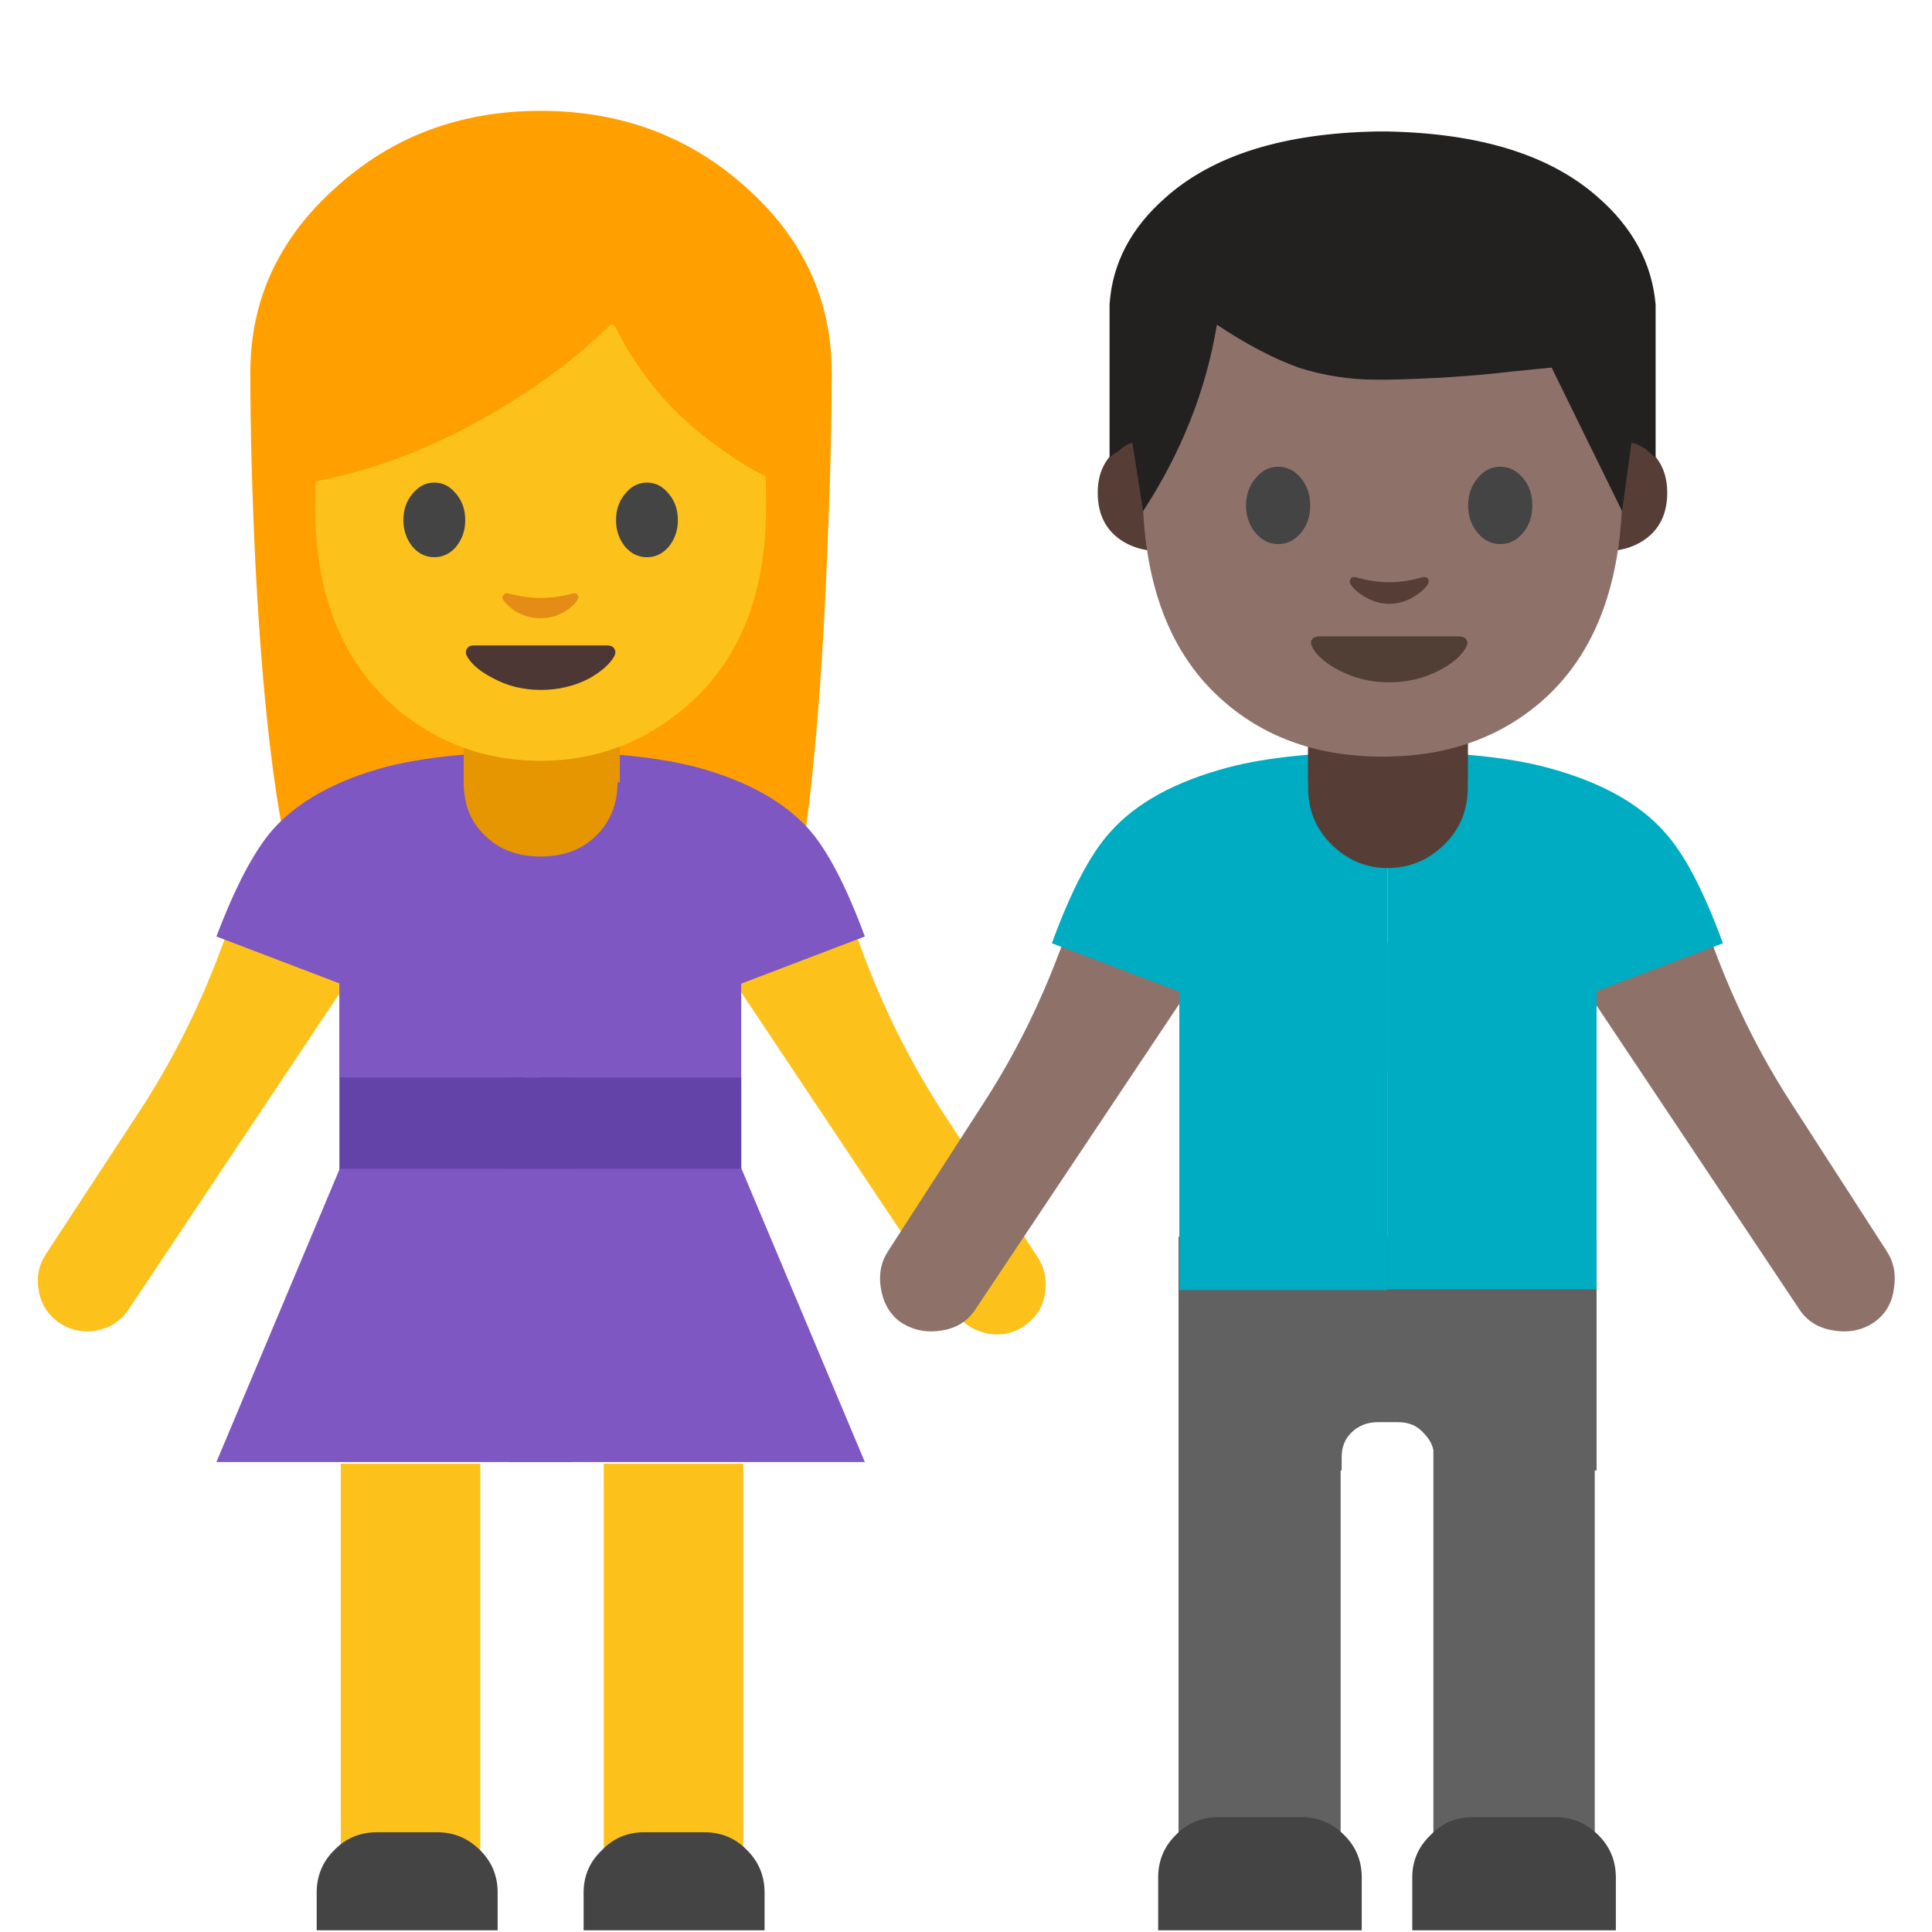 <svg xmlns="http://www.w3.org/2000/svg" xmlns:xlink="http://www.w3.org/1999/xlink" preserveAspectRatio="none" viewBox="0 0 72 72"><defs><path fill="#FFA000" d="M110.9 36.8q.3-6.85.3-12.1H72.65q0 5.8.35 12.95.75 14.3 2.6 21 1.3 4.6 2.75 5.95 1.9 1.7 5-.6l17.1-.15q3.15 2.4 5.55.65 2.2-1.6 2.95-6 1.4-8.05 1.95-21.7z" id="a"/><path fill="#FFA000" d="M91.9 42q8 0 13.65-5.05 5.65-5.1 5.65-12.25 0-7.2-5.65-12.25-5.65-5.1-13.65-5.1t-13.6 5.1q-5.65 5.05-5.65 12.25 0 7.15 5.65 12.25Q83.9 42 91.9 42z" id="b"/><path fill="#FCC21B" d="M112.7 61.65l-9.4-2.35.3 4.1L119.35 87q.85 1.2 2.3 1.45 1.45.2 2.55-.7 1-.8 1.15-2.05.2-1.3-.5-2.35l-6.55-10q-3-4.75-4.95-9.95l-.65-1.75z" id="c"/><path fill="#FCC21B" d="M80.65 59.1l-9.4 2.35-.65 1.75q-1.95 5.2-4.95 9.95l-6.55 10q-.7 1.05-.5 2.3.15 1.25 1.15 2.1 1.15.9 2.6.7Q63.8 88 64.6 86.8l15.75-23.6.3-4.1z" id="d"/><path fill="#7E57C2" d="M91.9 70.3V49.85q-6.35 0-10.25 1-5 1.35-7.5 4.15-1.85 2.1-3.75 7.1l21.5 8.2z" id="e"/><path fill="#7E57C2" d="M88.65 55.7v15.75h5.3V55.7h-5.3z" id="f"/><path fill="#7E57C2" d="M90.8 79.4V62H78.55v17.4H90.8z" id="g"/><path fill="#7E57C2" d="M91.9 96.95v-19.5H78.6l-8.2 19.5h21.5z" id="h"/><path fill="#FCC21B" d="M54 71.8h5.2V54.55H54V71.8z" id="i"/><path fill="#FCC21B" d="M49.4 71.8V54.55h-5.2V71.8h5.2z" id="j"/><path fill="#444" d="M78.2 122.7q-1.15 1.15-1.15 2.8v2.5h12v-2.5q0-1.65-1.15-2.8-1.2-1.2-2.85-1.2h-4q-1.7 0-2.85 1.2z" id="k"/><path fill="#7E57C2" d="M91.9 49.85V70.3l21.5-8.2q-1.85-5-3.7-7.1-2.5-2.8-7.55-4.15-3.9-1-10.25-1z" id="l"/><path fill="#7E57C2" d="M105.2 79.4V62H91.9v17.4h13.3z" id="m"/><path fill="#7E57C2" d="M105.2 77.45H91.9v19.5h21.5l-8.2-19.5z" id="n"/><path fill="#444" d="M94.75 125.5v2.5h12v-2.5q0-1.65-1.15-2.8-1.15-1.2-2.85-1.2h-4q-1.65 0-2.8 1.2-1.2 1.15-1.2 2.8z" id="o"/><path fill="#E59600" d="M97 46.75H86.8v5.15q0 2.2 1.45 3.55 1.4 1.35 3.65 1.35t3.65-1.35Q97 54.05 97 51.9v-5.15z" id="p"/><path fill="#E59600" d="M54.55 29.15h.05V26.3q0-.6-.35-1.05-.4-.45-.9-.45h-3.3q-.5 0-.9.5-.3.45-.3 1.05v2.85l.75.2q1 .2 2.1.2 1.75 0 2.85-.45z" id="q"/><path fill="#7E57C2" d="M89.85 76.45v20.5h4.1v-20.5h-4.1z" id="r"/><path fill="#6443A8" d="M91.9 77.5v-6.05H78.6v6.05h13.3z" id="s"/><path fill="#6443A8" d="M105.2 77.5v-6.05H91.9v6.05h13.3z" id="t"/><path fill="#6443A8" d="M89.85 71.45v6.05h4.1v-6.05h-4.1z" id="u"/><path fill="#FCC21B" d="M103.8 17.75q-3.55-6.2-11.9-6.2-8.35 0-11.9 6.2Q76.95 23 76.95 33.6q0 8.7 5.3 13.3 4.15 3.55 9.65 3.55 5.45 0 9.65-3.6 5.3-4.55 5.3-13.25 0-10.6-3.05-15.85z" id="v"/><path fill="#FFA000" d="M96.4 21.65q.3-.3.5.1 2.3 4.7 6.85 7.95 2.3 1.65 4.15 2.35v-14.2q-1.15-2.35-3.7-4.7Q99.05 8.4 92.05 8.4q-6.95 0-12.1 4.6-1.6 1.45-2.8 3.15l-.9 1.45v14.45q6.85-1.15 13.55-5.3 3.85-2.4 6.6-5.1z" id="w"/><path fill="#444" d="M86.9 34.5q0-1.05-.6-1.75-.6-.75-1.45-.75t-1.45.75q-.6.7-.6 1.75 0 1 .6 1.75.6.7 1.45.7t1.45-.7q.6-.75.6-1.75z" id="x"/><path fill="#444" d="M97.5 32.75q-.6.7-.6 1.75 0 1 .6 1.75.6.7 1.45.7t1.45-.7q.6-.75.6-1.75 0-1.05-.6-1.75-.6-.75-1.45-.75t-1.45.75z" id="y"/><path fill="#4C3734" d="M87.1 43.65q.45.7 1.6 1.3 1.45.8 3.2.8 1.75 0 3.2-.75 1.15-.65 1.6-1.35.25-.35.1-.6-.1-.25-.5-.25h-8.8q-.4 0-.5.25-.15.25.1.6z" id="z"/><path fill="#E48C15" d="M89.4 39.75q.25.4.85.8.8.45 1.65.45.85 0 1.6-.45.65-.4.85-.8.1-.15 0-.3t-.3-.1q-1.1.3-2.15.3-1 0-2.15-.3-.2-.05-.3.1-.15.15-.05.3z" id="A"/><path fill="#8E726A" d="M24.4 63.2l.3-4.1-9.8 2.15-.65 1.75q-2 5.35-4.95 9.95l-6.45 10q-.7 1.05-.5 2.4.2 1.4 1.15 2.2 1.2.9 2.75.7 1.6-.2 2.4-1.45L24.4 63.2z" id="B"/><path fill="#00ACC1" d="M35.95 71V49.85q-6.65 0-10.6 1.05-5.25 1.4-7.8 4.3-1.95 2.15-3.85 7.35L35.95 71z" id="C"/><path fill="#8E726A" d="M57 61.25l-9.8-2.15.3 4.1 15.75 23.6q.8 1.25 2.45 1.45 1.55.2 2.7-.7 1-.8 1.15-2.2.2-1.35-.5-2.4l-6.45-10q-2.95-4.6-4.95-9.95L57 61.25z" id="D"/><path fill="#00ACC1" d="M35.95 49.85V71l22.25-8.45q-1.9-5.2-3.85-7.35-2.55-2.9-7.8-4.3-3.9-1.05-10.6-1.05z" id="E"/><path fill="#616161" d="M32.85 81.95H22.1v45.7h10.75v-45.7z" id="F"/><path fill="#444" d="M34.25 128v-3.5q0-1.65-1.15-2.8-1.2-1.2-2.85-1.2h-5.5q-1.7 0-2.85 1.2-1.15 1.15-1.15 2.8v3.5h13.5z" id="G"/><path fill="#616161" d="M49.7 81.9H39v45.75h10.7V81.9z" id="H"/><path fill="#444" d="M47.1 120.5h-5.5q-1.65 0-2.8 1.2-1.2 1.15-1.2 2.8v3.5h13.5v-3.5q0-1.65-1.15-2.8-1.2-1.2-2.85-1.2z" id="I"/><path fill="#563E37" d="M51.7 32.35q1.25 0 2.15-.9.85-.85.85-2.1v-2.5h-5.95v2.5q0 1.25.85 2.1.9.9 2.1.9z" id="J"/><path fill="#563E37" d="M18.05 29.4q1 .2 2.15.2 1.9 0 3-.5v-2.9q0-.6-.35-1.05-.4-.5-.95-.5h-3.35q-.55 0-.95.5-.35.5-.35 1.1v2.9l.8.25z" id="K"/><path fill="#616161" d="M28 46.1H12.45v8.7h6.05v-.5q0-.55.35-.9.4-.4 1-.4h.75q.6 0 .95.4.4.4.4.9v.5H28v-8.7z" id="L"/><path fill="#00ACC1" d="M28 48.05v-12.9h-7.8v12.9H28z" id="M"/><path fill="#00ACC1" d="M12.45 35.1v10.95h7.75V35.1h-7.75z" id="N"/><path fill="#563E37" d="M106.9 66.05h-3.6v20.3q4.75 0 7.85-2.4 3.6-2.8 3.6-8.05 0-5.3-3.9-8.1l-3.95-1.75z" id="O"/><path fill="#563E37" d="M24.7 66.05h-3.65l-3.9 1.75q-3.95 2.8-3.95 8.1 0 5.25 3.6 8.05 3.1 2.4 7.9 2.4v-20.3z" id="P"/><path fill="#8E726A" d="M106.75 73.8q0-30.45-8.65-45.45Q87.85 10.6 64 10.6q-23.9 0-34.15 17.75-8.65 15-8.65 45.45 0 25.9 14.6 38.45Q47.05 122 64 122q16.8 0 28.1-9.65 14.65-12.55 14.65-38.55z" id="Q"/><path fill="#444" d="M40.15 72.35q-1.7 2-1.7 4.85 0 2.9 1.7 4.9 1.65 2 4.05 2 2.35 0 4.05-2 1.65-2.05 1.65-4.9 0-2.85-1.65-4.85-1.7-2.05-4.05-2.05-2.4 0-4.05 2.05z" id="R"/><path fill="#444" d="M87.85 72.35q-1.7-2.05-4.05-2.05-2.4 0-4.05 2.05-1.7 2-1.7 4.85 0 2.85 1.7 4.9 1.65 2 4.05 2 2.35 0 4.05-2 1.65-2 1.65-4.9 0-2.85-1.65-4.85z" id="S"/><path fill="#513F35" d="M63.95 108.75q4.9 0 9-2.15 3.2-1.7 4.5-3.7.7-1.05.35-1.7-.35-.65-1.45-.65H51.6q-1.1 0-1.45.65-.35.65.35 1.7 1.3 2 4.5 3.7 4.1 2.15 8.95 2.15z" id="T"/><path fill="#563E37" d="M58 90q-.65-.15-.9.3-.3.4-.05.9.7 1.15 2.4 2.2 2.2 1.35 4.55 1.35 2.35 0 4.5-1.35 1.7-1.05 2.4-2.2.25-.5 0-.9-.3-.45-.95-.3-3.15.9-5.95.9-2.85 0-6-.9z" id="U"/><path fill="#232020" d="M61.7 11.65v-.3q-.2-2.3-2.15-4Q56.9 5 51.7 4.9h-.4q-5.2.1-7.85 2.45-1.95 1.7-2.1 4v5.7q.1-.1.35-.25.15-.15.35-.25l.15-.05.4 2.55q2.15-3.3 2.75-6.95 1.65 1.1 3.05 1.6 1.4.45 2.9.45h.4q2.5-.05 4.6-.3l1.5-.15q.05 0 .05.05l2.6 5.3.35-2.55.2.05q.2.1.35.2.2.2.35.3v-5.4z" id="V"/></defs><use xlink:href="#a" transform="translate(-31.5) scale(.562)"/><use xlink:href="#b" transform="translate(-31.5) scale(.562)"/><use xlink:href="#c" transform="translate(-31.5) scale(.562)"/><use xlink:href="#d" transform="translate(-31.5) scale(.562)"/><use xlink:href="#e" transform="translate(-31.5) scale(.562)"/><use xlink:href="#f" transform="translate(-31.5) scale(.562)"/><use xlink:href="#g" transform="translate(-31.5) scale(.562)"/><use xlink:href="#h" transform="translate(-31.5) scale(.562)"/><use xlink:href="#i" transform="translate(-31.5)"/><use xlink:href="#j" transform="translate(-31.5)"/><use xlink:href="#k" transform="translate(-31.5) scale(.562)"/><use xlink:href="#l" transform="translate(-31.5) scale(.562)"/><use xlink:href="#m" transform="translate(-31.5) scale(.562)"/><use xlink:href="#n" transform="translate(-31.5) scale(.562)"/><use xlink:href="#o" transform="translate(-31.5) scale(.562)"/><use xlink:href="#p" transform="translate(-31.5) scale(.562)"/><use xlink:href="#q" transform="translate(-31.5)"/><use xlink:href="#r" transform="translate(-31.5) scale(.562)"/><use xlink:href="#s" transform="translate(-31.5) scale(.562)"/><use xlink:href="#t" transform="translate(-31.5) scale(.562)"/><use xlink:href="#u" transform="translate(-31.5) scale(.562)"/><use xlink:href="#v" transform="matrix(.562 0 0 .562 -31.5 0)"/><use xlink:href="#w" transform="translate(-31.5) scale(.562)"/><use xlink:href="#x" transform="translate(-31.5) scale(.562)"/><use xlink:href="#y" transform="translate(-31.5) scale(.562)"/><use xlink:href="#z" transform="translate(-31.5) scale(.562)"/><use xlink:href="#A" transform="translate(-31.5) scale(.562)"/><use xlink:href="#B" transform="translate(31.5) scale(.562)"/><use xlink:href="#C" transform="translate(31.5) scale(.562)"/><use xlink:href="#D" transform="translate(31.5) scale(.562)"/><use xlink:href="#E" transform="translate(31.5) scale(.562)"/><use xlink:href="#F" transform="matrix(.562 0 0 .563 31.5 -.05)"/><use xlink:href="#G" transform="translate(31.5) scale(.562)"/><use xlink:href="#H" transform="translate(31.5 .05) scale(.562)"/><use xlink:href="#I" transform="translate(31.5) scale(.562)"/><use xlink:href="#J"/><use xlink:href="#K" transform="translate(31.5)"/><use xlink:href="#L" transform="translate(31.5)"/><use xlink:href="#M" transform="translate(31.5)"/><use xlink:href="#N" transform="matrix(1 0 0 1.183 31.5 -6.4)"/><use xlink:href="#O" transform="matrix(.209 0 0 .209 38.15 2.5)"/><use xlink:href="#P" transform="matrix(.209 0 0 .209 38.15 2.5)"/><use xlink:href="#Q" transform="matrix(.209 0 0 .209 38.15 2.7)"/><use xlink:href="#R" transform="matrix(.209 0 0 .209 38.4 2.7)"/><use xlink:href="#S" transform="matrix(.209 0 0 .209 38.4 2.7)"/><use xlink:href="#T" transform="matrix(.209 0 0 .209 38.4 2.7)"/><use xlink:href="#U" transform="matrix(.209 0 0 .209 38.4 2.7)"/><use xlink:href="#V"/></svg>